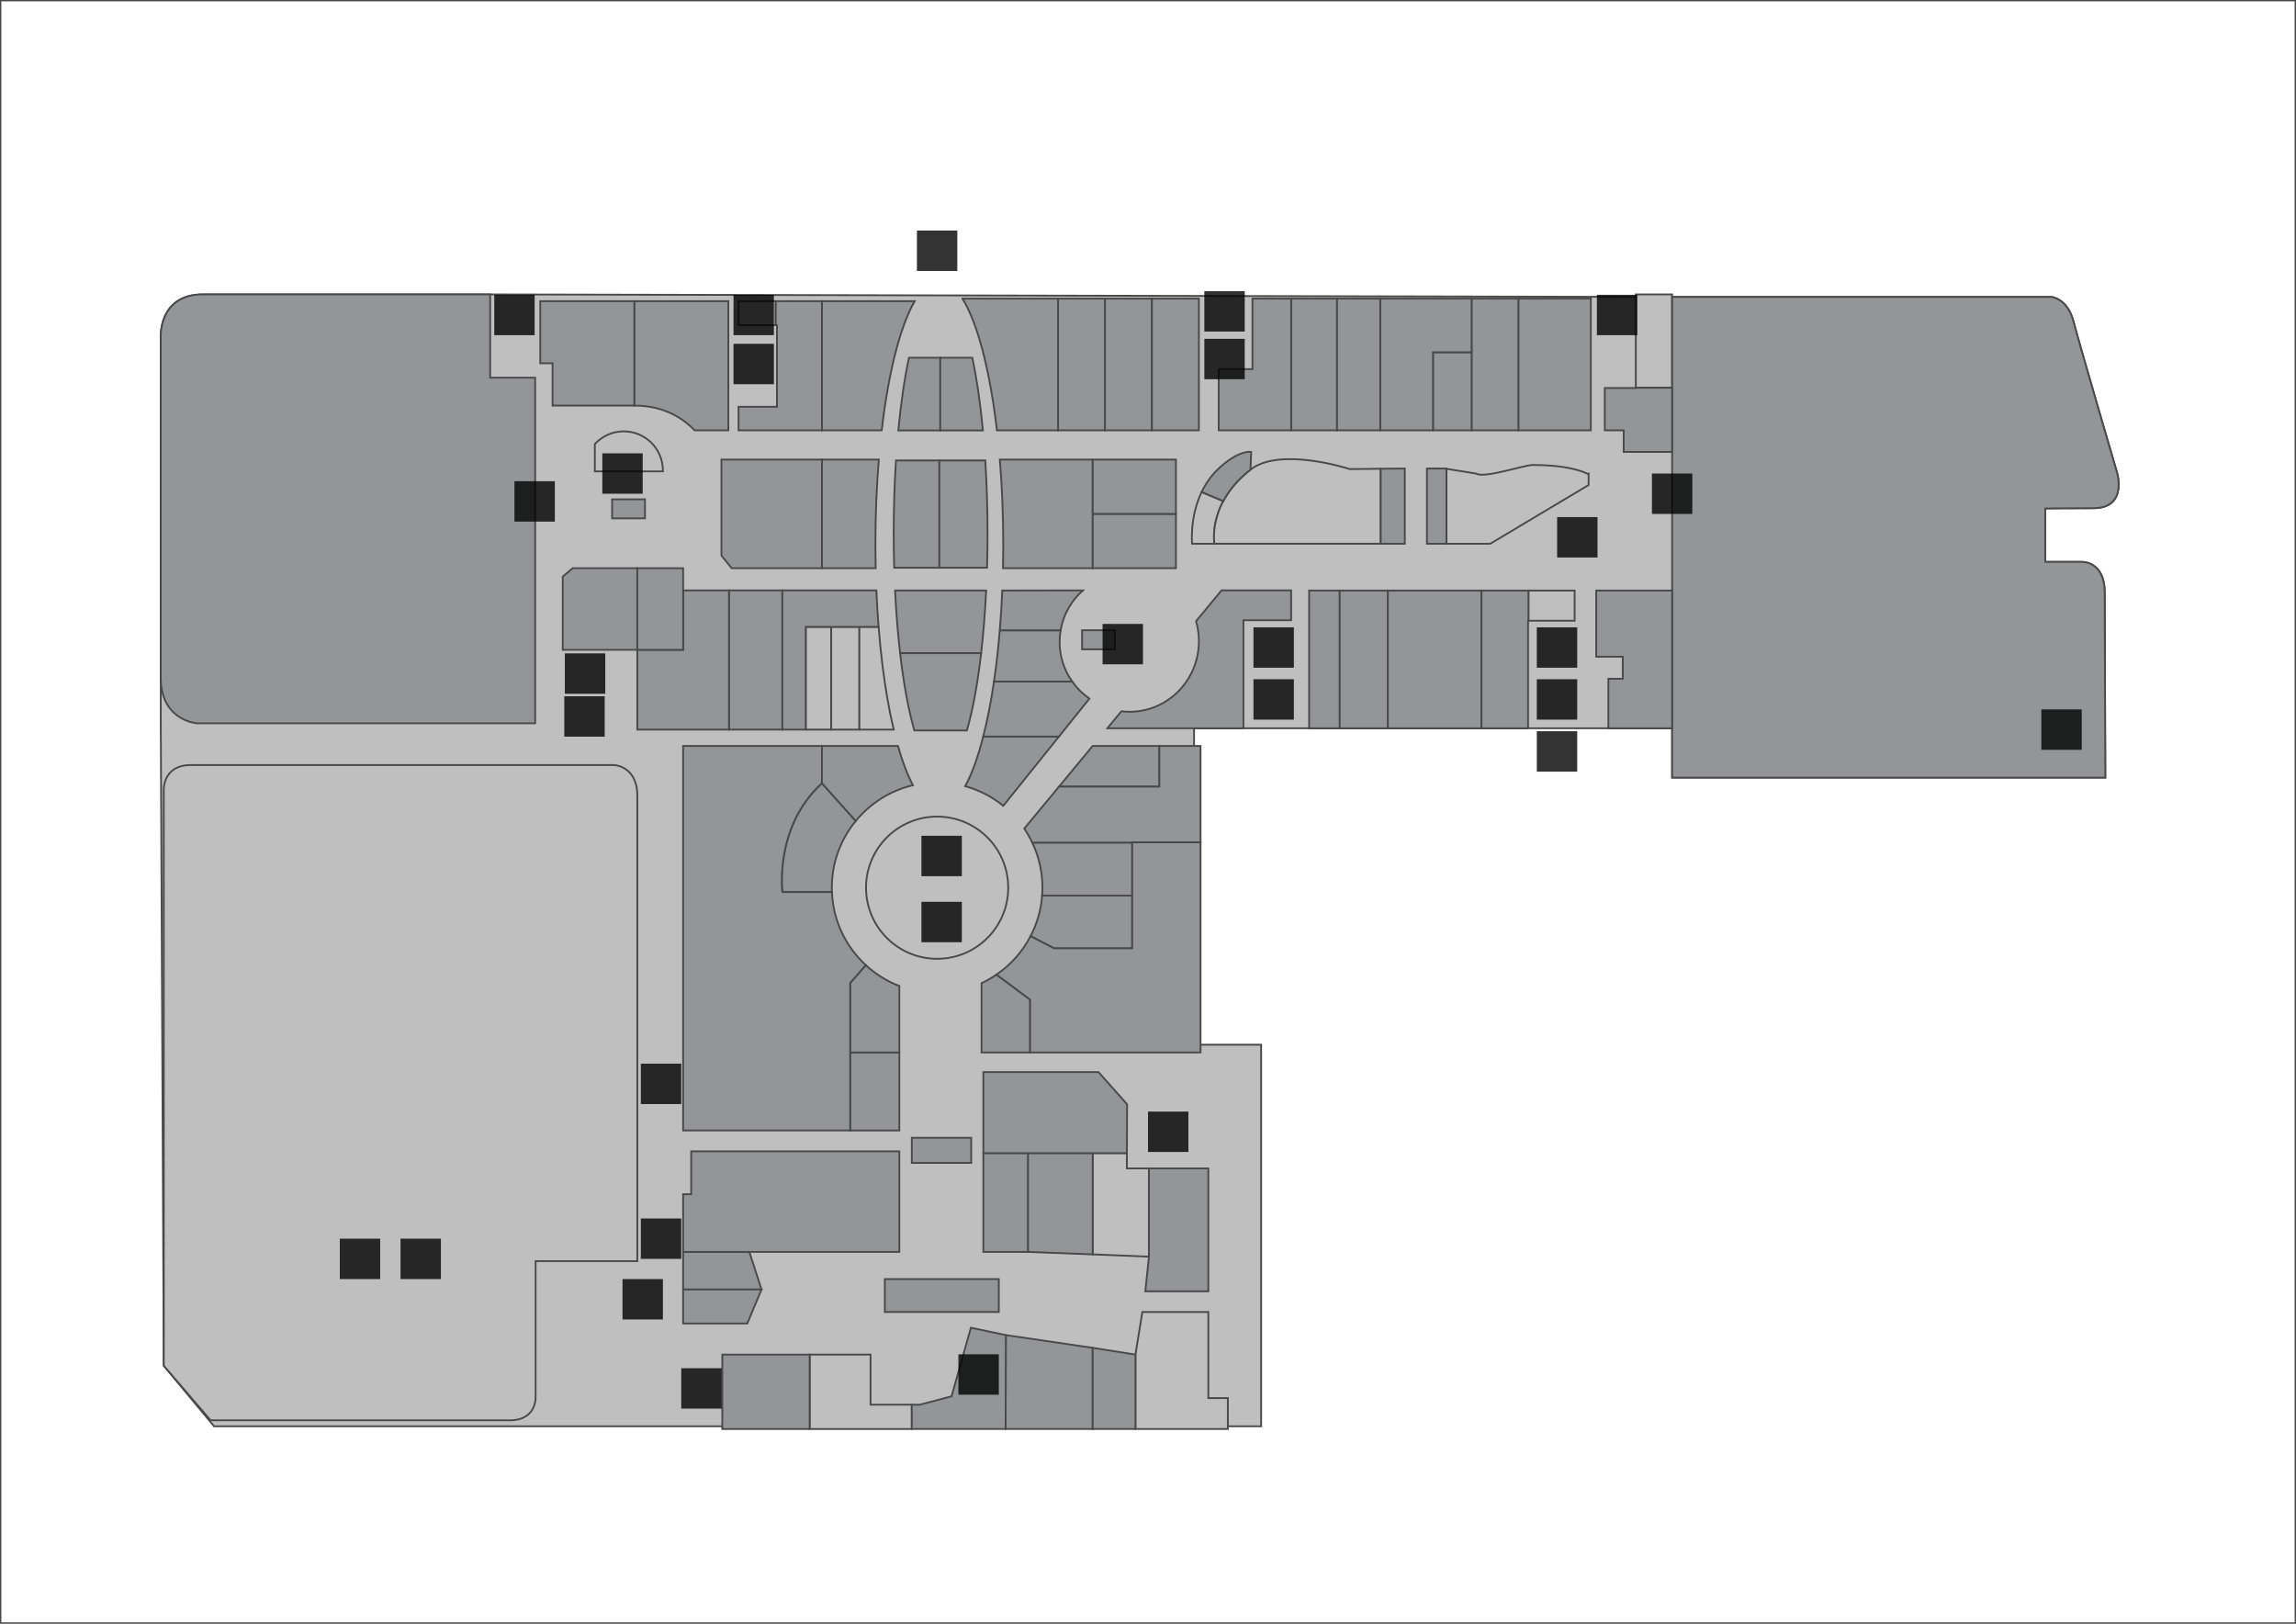 <?xml version="1.0" encoding="utf-8"?>
<!-- Generator: Adobe Illustrator 16.0.0, SVG Export Plug-In . SVG Version: 6.00 Build 0)  -->
<!DOCTYPE svg PUBLIC "-//W3C//DTD SVG 1.1//EN" "http://www.w3.org/Graphics/SVG/1.1/DTD/svg11.dtd">
<svg version="1.1" id="Layer_1" xmlns="http://www.w3.org/2000/svg" xmlns:xlink="http://www.w3.org/1999/xlink" x="0px" y="0px"
	 width="841.89px" height="595.281px" viewBox="0 0 841.89 595.281" enable-background="new 0 0 841.89 595.281"
	 xml:space="preserve">
<rect x="0" y="0" width="841.89" height="595.281" fill="#333333" stroke="none"/>
<g id="background">
	<rect fill="#FFFFFF" stroke="#494949" stroke-miterlimit="10" width="841.89" height="595.281"/>
</g>
<g id="etc">
	<path fill="#BFBFBF" stroke="#494949" stroke-width="0.66" stroke-miterlimit="10" d="M767.57,186.306
		c12.76,0,8.688-13.088,8.688-13.088s-13.748-46.861-15.949-55.33c-2.199-8.469-8.029-9.02-8.029-9.02H613.13l-433.4-0.936
		c-37.42,0-94.082,0-105.27,0c-16.996,0-15.512,16.666-15.512,16.666s0,77.053,0,110.549c0,6.205,0,10.916,0,13.365v16.664
		l1.101,235.511L78.5,522.908h383.929V383h-24.596V266.993H613.13v18.096h158.84c0,0-0.221-56.322-0.221-67.871
		c0-11.551-8.359-11.221-8.359-11.221h-13.42v-19.58C749.97,186.417,754.808,186.306,767.57,186.306z"/>
	<circle fill="#BFBFBF" stroke="#494949" stroke-width="0.66" stroke-miterlimit="10" cx="343.621" cy="325.447" r="26.069"/>
	
		<rect x="599.82" y="107.933" fill="#BFBFBF" stroke="#494949" stroke-width="0.66" stroke-miterlimit="10" width="13.311" height="34.211"/>
	
		<rect x="560.445" y="216.503" fill="#BFBFBF" stroke="#494949" stroke-width="0.66" stroke-miterlimit="10" width="16.934" height="11.055"/>
	<polygon fill="#BFBFBF" stroke="#494949" stroke-width="0.66" stroke-miterlimit="10" points="421.289,460.703 400.664,459.876 
		400.664,422.751 413.204,422.751 413.204,428.363 421.289,428.363 	"/>
	<polygon fill="#BFBFBF" stroke="#494949" stroke-width="0.66" stroke-miterlimit="10" points="450.22,523.898 416.339,523.898 
		416.339,496.617 418.87,480.998 443.07,480.998 443.07,512.568 450.22,512.568 	"/>
	<polygon fill="#BFBFBF" stroke="#494949" stroke-width="0.66" stroke-miterlimit="10" points="334.335,523.898 334.335,514.988 
		319.208,514.988 319.208,496.617 296.879,496.617 296.879,523.898 	"/>
	
		<rect x="270.811" y="110.407" fill="#BFBFBF" stroke="#494949" stroke-width="0.66" stroke-miterlimit="10" width="13.634" height="8.801"/>
	<path fill="#BFBFBF" stroke="#494949" stroke-width="0.66" stroke-miterlimit="10" d="M243.072,172.515
		c0-7.938-6.436-14.374-14.374-14.374c-4.195,0-7.958,1.808-10.586,4.674v9.993h24.945
		C243.059,172.709,243.072,172.614,243.072,172.515z"/>
	<path fill="#BFBFBF" stroke="#494949" stroke-width="0.66" stroke-miterlimit="10" d="M60.049,289.927v143.879v16.723v50.158
		l17.159,20.021h82.722h12.293c4.918,0,10.416,0,14.685,0c10.065,0,9.487-8.689,9.487-8.689v-49.666h37.291c0,0,0-159.773,0-170.665
		c0-10.889-8.525-11.219-8.525-11.219s-144.431,0-155.1,0C59.391,280.468,60.049,289.927,60.049,289.927z"/>
	<path fill="#BFBFBF" stroke="#494949" stroke-width="0.66" stroke-miterlimit="10" d="M561.99,170.472
		c-3.17,0.003-17.806,5.055-20.779,3.132l-10.84-1.728v27.467h16.069l36.068-21.529v-3.901
		C582.508,173.913,577.1,170.457,561.99,170.472z"/>
	<path fill="#BFBFBF" stroke="#494949" stroke-width="0.66" stroke-miterlimit="10" d="M448.551,183.711l-7.938-3.328
		c-4.459,9.321-3.502,18.959-3.502,18.959h8.194C445.306,199.343,444.026,192.21,448.551,183.711z"/>
	<path fill="#BFBFBF" stroke="#494949" stroke-width="0.66" stroke-miterlimit="10" d="M494.927,171.98
		c0,0-25.421-8.361-36.403,0.19c-15.889,12.371-13.218,27.172-13.218,27.172h60.972v-27.489L494.927,171.98z"/>
	<polygon fill="#BFBFBF" stroke="#494949" stroke-width="0.66" stroke-miterlimit="10" points="295.444,229.807 295.444,267.487 
		300.673,267.487 300.674,267.487 304.778,267.487 304.778,229.807 	"/>
	
		<rect x="304.778" y="229.807" fill="#BFBFBF" stroke="#494949" stroke-width="0.66" stroke-miterlimit="10" width="10.333" height="37.68"/>
	<path id="b611-2" fill="#BFBFBF" stroke="#494949" stroke-width="0.66" stroke-miterlimit="10" d="M323.597,244.057
		L323.597,244.057c-0.568-4.55-1.049-9.316-1.439-14.25h-7.046v37.68h12.587C326.063,260.6,324.676,252.71,323.597,244.057z"/>
</g>
<g id="rooms">
	<path id="zen" fill="#939598" stroke="#494949" stroke-width="0.66" stroke-miterlimit="10" d="M771.97,285.089H613.13V108.868
		h139.148c0,0,5.83,0.551,8.029,9.02c2.201,8.469,15.949,55.33,15.949,55.33s4.07,13.088-8.688,13.088
		c-12.762,0-17.602,0.111-17.602,0.111v19.58h13.42c0,0,8.359-0.33,8.359,11.221C771.75,228.767,771.97,285.089,771.97,285.089z"/>
	<path id="isetan" fill="#939598" stroke="#494949" stroke-width="0.66" stroke-miterlimit="10" d="M58.948,124.599
		c0,0,0,108.24,0,123.914c0,15.676,13.2,16.664,13.2,16.664h124.081v-29.369v-97.35h-16.5v-30.525c-37.42,0-94.082,0-105.27,0
		C57.464,107.933,58.948,124.599,58.948,124.599z"/>
	
		<rect id="b610-2" x="267.289" y="216.448" fill="#939598" stroke="#494949" stroke-width="0.66" stroke-miterlimit="10" width="19.581" height="51.039"/>
	
		<rect id="a608-2" x="400.61" y="188.397" fill="#939598" stroke="#494949" stroke-width="0.66" stroke-miterlimit="10" width="30.579" height="19.91"/>
	
		<rect id="a608-1" x="400.61" y="168.487" fill="#939598" stroke="#494949" stroke-width="0.66" stroke-miterlimit="10" width="30.579" height="19.91"/>
	
		<rect id="b602" x="387.96" y="109.476" fill="#939598" stroke="#494949" stroke-width="0.66" stroke-miterlimit="10" width="17.214" height="48.287"/>
	
		<rect id="b601" x="405.174" y="109.476" fill="#939598" stroke="#494949" stroke-width="0.66" stroke-miterlimit="10" width="17.216" height="48.287"/>
	
		<rect id="a607" x="422.39" y="109.476" fill="#939598" stroke="#494949" stroke-width="0.66" stroke-miterlimit="10" width="17.213" height="48.287"/>
	
		<rect id="a602-1a" x="556.753" y="109.476" fill="#939598" stroke="#494949" stroke-width="0.66" stroke-miterlimit="10" width="26.566" height="48.287"/>
	
		<rect id="a602-1b" x="539.595" y="109.476" fill="#939598" stroke="#494949" stroke-width="0.66" stroke-miterlimit="10" width="17.158" height="48.287"/>
	
		<rect id="a603" x="525.445" y="129.14" fill="#939598" stroke="#494949" stroke-width="0.66" stroke-miterlimit="10" width="14.15" height="28.623"/>
	<polygon id="a604" fill="#939598" stroke="#494949" stroke-width="0.66" stroke-miterlimit="10" points="525.445,129.14 
		525.445,129.14 539.595,129.14 539.595,109.476 506.099,109.476 506.099,157.763 525.445,157.763 525.445,129.14 	"/>
	
		<rect id="a606" x="473.429" y="109.476" fill="#939598" stroke="#494949" stroke-width="0.66" stroke-miterlimit="10" width="16.83" height="48.287"/>
	<polygon id="a606-1" fill="#939598" stroke="#494949" stroke-width="0.66" stroke-miterlimit="10" points="473.429,157.763 
		473.429,109.476 459.24,109.476 459.24,135.323 446.865,135.323 446.865,157.763 	"/>
	<polygon id="a601" fill="#939598" stroke="#494949" stroke-width="0.66" stroke-miterlimit="10" points="599.82,142.144 
		599.82,142.253 588.435,142.253 588.435,157.763 595.365,157.763 595.365,165.683 613.13,165.683 613.13,142.144 	"/>
	
		<rect id="a612-1" x="480.029" y="216.503" fill="#939598" stroke="#494949" stroke-width="0.66" stroke-miterlimit="10" width="11.221" height="50.49"/>
	
		<rect id="a613-1" x="491.25" y="216.503" fill="#939598" stroke="#494949" stroke-width="0.66" stroke-miterlimit="10" width="17.654" height="50.49"/>
	
		<rect id="a615-1" x="508.904" y="216.503" fill="#939598" stroke="#494949" stroke-width="0.66" stroke-miterlimit="10" width="34.318" height="50.49"/>
	<polygon id="a616" fill="#939598" stroke="#494949" stroke-width="0.66" stroke-miterlimit="10" points="560.112,216.503 
		543.224,216.503 543.224,266.993 560.302,266.993 560.302,227.558 560.445,227.558 560.445,216.503 	"/>
	<polygon id="a617" fill="#939598" stroke="#494949" stroke-width="0.66" stroke-miterlimit="10" points="595.035,240.757 
		595.035,248.843 589.753,248.843 589.753,266.993 613.13,266.993 613.13,216.503 585.298,216.503 585.298,240.757 	"/>
	<path id="b610" fill="#939598" stroke="#494949" stroke-width="0.66" stroke-miterlimit="10" d="M295.444,229.807L295.444,229.807
		h26.713c-0.343-4.328-0.617-8.786-0.81-13.358H286.87v51.039h8.574V229.807L295.444,229.807z"/>
	<path id="b614" fill="#939598" stroke="#494949" stroke-width="0.66" stroke-miterlimit="10" d="M321.09,208.308
		c-0.063-2.828-0.097-5.688-0.097-8.578c0-10.938,0.445-21.438,1.253-31.242h-20.857v39.82H321.09z"/>
	<path id="b615" fill="#939598" stroke="#494949" stroke-width="0.66" stroke-miterlimit="10" d="M367.866,199.729
		c0,2.891-0.037,5.75-0.098,8.578h32.842v-39.82h-33.999C367.419,178.292,367.866,188.792,367.866,199.729z"/>
	<path id="b603" fill="#939598" stroke="#494949" stroke-width="0.66" stroke-miterlimit="10" d="M365.554,157.763h22.406v-48.287
		h-35.043v0.025C358.462,118.411,362.986,135.763,365.554,157.763z"/>
	<path id="b604" fill="#939598" stroke="#494949" stroke-width="0.66" stroke-miterlimit="10" d="M323.303,157.763
		c2.481-21.262,6.789-38.201,12.081-47.355h-33.995v47.355H323.303z"/>
	<path id="c6010-3" fill="#939598" stroke="#494949" stroke-width="0.66" stroke-miterlimit="10" d="M377.886,343.203l8.588,4.475
		h28.681v-19.332h-33.03C381.728,333.675,380.23,338.693,377.886,343.203z"/>
	<path id="c6010-1" fill="#939598" stroke="#494949" stroke-width="0.66" stroke-miterlimit="10" d="M382.123,328.345h33.03v-19.442
		h-36.65c2.385,5.017,3.729,10.622,3.729,16.546C382.23,326.421,382.193,327.389,382.123,328.345z"/>
	<polygon id="c608" fill="#939598" stroke="#494949" stroke-width="0.66" stroke-miterlimit="10" points="415.111,273.483 
		400.657,273.483 388.313,288.388 415.111,288.388 415.153,288.388 425.112,288.388 425.112,273.483 	"/>
	<path id="c614" fill="#939598" stroke="#494949" stroke-width="0.66" stroke-miterlimit="10" d="M359.91,385.848h17.818v-19.359
		l-12.341-9.184c-1.732,1.188-3.558,2.253-5.479,3.149L359.91,385.848L359.91,385.848z"/>
	<path id="c612" fill="#939598" stroke="#494949" stroke-width="0.66" stroke-miterlimit="10" d="M415.152,308.801v0.102v38.774
		h-28.681l-8.588-4.475c-2.944,5.672-7.253,10.514-12.497,14.103l12.341,9.184v19.359h0.001h62.48v-77.047H415.152z"/>
	<path id="c609-1" fill="#939598" stroke="#494949" stroke-width="0.66" stroke-miterlimit="10" d="M425.112,273.483v14.905h-9.958
		h-0.001h-26.84l-12.742,15.379c1.105,1.626,2.082,3.345,2.933,5.136h36.65v-0.102h25.055v-20.413v-14.905H425.112z"/>
	
		<rect id="c606" x="311.729" y="385.848" fill="#939598" stroke="#494949" stroke-width="0.66" stroke-miterlimit="10" width="18.038" height="28.601"/>
	<path id="c605" fill="#939598" stroke="#494949" stroke-width="0.66" stroke-miterlimit="10" d="M311.729,385.848h18.038v-24.36
		c-4.589-1.766-8.753-4.387-12.304-7.66l-5.734,6.555V385.848z"/>
	<path id="c602" fill="#939598" stroke="#494949" stroke-width="0.66" stroke-miterlimit="10" d="M286.87,327.052h18.184
		c-0.022-0.532-0.043-1.066-0.043-1.604c0-9.295,3.298-17.809,8.771-24.469l-12.394-13.857
		C283.787,303.126,286.87,327.052,286.87,327.052z"/>
	<path id="c604" fill="#939598" stroke="#494949" stroke-width="0.66" stroke-miterlimit="10" d="M250.486,414.447h61.243v-28.6
		V360.38l5.734-6.555c-7.286-6.714-11.976-16.191-12.41-26.775H286.87c0,0-3.083-23.924,14.519-39.929v-13.639h-50.902
		L250.486,414.447L250.486,414.447z"/>
	<path id="kc609" fill="#939598" stroke="#494949" stroke-width="0.66" stroke-miterlimit="10" d="M313.781,300.979
		c5.283-6.43,12.594-11.133,20.969-13.104c-1.996-3.742-3.842-8.602-5.491-14.393h-27.87v13.639L313.781,300.979z"/>
	<path id="b617-2" fill="#939598" stroke="#494949" stroke-width="0.66" stroke-miterlimit="10" d="M388.536,235.339
		c0-1.453,0.127-2.877,0.363-4.26h-22.3c-0.548,6.623-1.268,12.922-2.134,18.809h28.692
		C390.25,245.776,388.536,240.759,388.536,235.339z"/>
	<path id="b617" fill="#939598" stroke="#494949" stroke-width="0.66" stroke-miterlimit="10" d="M397.065,216.456l-29.56,0.035
		c-0.21,5.006-0.516,9.879-0.906,14.588h22.3C389.89,225.294,392.854,220.187,397.065,216.456z"/>
	<path id="c611" fill="#939598" stroke="#494949" stroke-width="0.66" stroke-miterlimit="10" d="M353.912,288.235
		c5.173,1.428,9.91,3.9,13.967,7.182l20.421-25.4h-27.771C358.604,277.542,356.369,283.737,353.912,288.235z"/>
	<path id="b618" fill="#939598" stroke="#494949" stroke-width="0.66" stroke-miterlimit="10" d="M388.3,270.017l11.17-13.891
		c-2.452-1.693-4.59-3.809-6.311-6.238h-28.692c-1.089,7.426-2.417,14.191-3.938,20.129H388.3z"/>
	<polygon id="kz15" fill="#939598" stroke="#494949" stroke-width="0.66" stroke-miterlimit="10" points="443.07,473.408 
		419.97,473.408 421.289,460.703 421.289,428.363 443.07,428.363 	"/>
	<polygon id="kz13" fill="#939598" stroke="#494949" stroke-width="0.66" stroke-miterlimit="10" points="400.664,459.876 
		376.904,458.97 376.904,422.751 400.664,422.751 	"/>
	
		<rect id="kz12" x="360.569" y="422.751" fill="#939598" stroke="#494949" stroke-width="0.66" stroke-miterlimit="10" width="16.335" height="36.219"/>
	<polygon id="c615" fill="#939598" stroke="#494949" stroke-width="0.66" stroke-miterlimit="10" points="360.569,422.751 
		360.569,393.052 402.8,393.052 413.286,404.851 413.204,422.751 	"/>
	<polygon id="kz08" fill="#939598" stroke="#494949" stroke-width="0.66" stroke-miterlimit="10" points="274.77,458.97 
		279.224,472.748 250.486,472.748 250.486,458.97 	"/>
	<polygon id="kz07" fill="#939598" stroke="#494949" stroke-width="0.66" stroke-miterlimit="10" points="279.224,472.748 
		274.026,485.205 250.486,485.205 250.486,472.748 	"/>
	
		<rect id="kz06" x="264.854" y="496.617" fill="#939598" stroke="#494949" stroke-width="0.66" stroke-miterlimit="10" width="32.024" height="27.281"/>
	<polygon id="kz03" fill="#939598" stroke="#494949" stroke-width="0.66" stroke-miterlimit="10" points="368.819,489.468 
		400.664,494.135 400.664,523.898 368.736,523.898 	"/>
	<polygon id="kz02" fill="#939598" stroke="#494949" stroke-width="0.66" stroke-miterlimit="10" points="400.664,494.135 
		416.339,496.617 416.339,523.898 400.664,523.898 	"/>
	<polygon id="kz04" fill="#939598" stroke="#494949" stroke-width="0.66" stroke-miterlimit="10" points="348.908,511.908 
		337.248,514.988 334.335,514.988 334.335,523.898 368.736,523.898 368.819,489.468 356.002,486.772 	"/>
	<polygon id="b612" fill="#939598" stroke="#494949" stroke-width="0.66" stroke-miterlimit="10" points="301.389,168.487 
		264.539,168.487 264.539,203.688 268.279,208.308 301.389,208.308 	"/>
	<polygon id="b605" fill="#939598" stroke="#494949" stroke-width="0.66" stroke-miterlimit="10" points="284.445,110.407 
		284.445,119.208 284.889,119.208 284.889,149.128 270.811,149.128 270.811,157.763 301.389,157.763 301.389,110.407 	"/>
	<path id="b606" fill="#939598" stroke="#494949" stroke-width="0.66" stroke-miterlimit="10" d="M254.723,157.763h12.347v-47.355
		h-34.484v38.281C244.526,148.688,251.386,154.374,254.723,157.763z"/>
	<path id="b607" fill="#939598" stroke="#494949" stroke-width="0.66" stroke-miterlimit="10" d="M198.101,133.177h4.51v15.512
		c5.21,0,16.717,0,29.975,0v-38.281h-34.484L198.101,133.177L198.101,133.177z"/>
	<polygon id="b608" fill="#939598" stroke="#494949" stroke-width="0.66" stroke-miterlimit="10" points="233.686,208.308 
		209.979,208.308 206.351,211.386 206.351,238.228 233.686,238.228 	"/>
	<path id="k608" fill="#939598" stroke="#494949" stroke-width="0.66" stroke-miterlimit="10" d="M458.524,172.17l0.255-6.487
		c0,0-4.394-0.945-11.914,6.081c-2.798,2.614-4.807,5.6-6.251,8.62l7.938,3.328C450.545,179.965,453.664,175.955,458.524,172.17z"/>
	
		<rect id="kk14" x="334.335" y="417.13" fill="#939598" stroke="#494949" stroke-width="0.66" stroke-miterlimit="10" width="21.776" height="9.215"/>
	
		<rect id="k607" x="224.445" y="183.063" fill="#939598" stroke="#494949" stroke-width="0.66" stroke-miterlimit="10" width="12.054" height="6.984"/>
	<path id="potato-corner" fill="#939598" stroke="#494949" stroke-width="0.66" stroke-miterlimit="10" d="M333.296,131.139
		c-1.617,7.494-2.945,16.546-3.905,26.667h15.387v-26.667H333.296z"/>
	<path id="shari-shari" fill="#939598" stroke="#494949" stroke-width="0.66" stroke-miterlimit="10" d="M356.513,131.139h-11.735
		v26.667h15.64C359.458,147.685,358.13,138.633,356.513,131.139z"/>
	<path id="k604" fill="#939598" stroke="#494949" stroke-width="0.66" stroke-miterlimit="10" d="M328.531,168.805
		c-0.536,8.418-0.833,17.379-0.833,26.702c0,4.291,0.063,8.506,0.181,12.631h16.565v-39.333H328.531z"/>
	<path id="k603" fill="#939598" stroke="#494949" stroke-width="0.66" stroke-miterlimit="10" d="M362.111,195.507
		c0-9.323-0.297-18.284-0.833-26.702h-16.833v39.333h17.485C362.048,204.014,362.111,199.798,362.111,195.507z"/>
	<path id="k605" fill="#939598" stroke="#494949" stroke-width="0.66" stroke-miterlimit="10" d="M361.604,216.472h-33.4
		c0.398,8.184,1.026,15.908,1.844,23h29.712C360.578,232.38,361.206,224.656,361.604,216.472z"/>
	
		<rect id="a605" x="490.259" y="109.476" fill="#939598" stroke="#494949" stroke-width="0.66" stroke-miterlimit="10" width="15.84" height="48.287"/>
	<path id="k60" fill="#939598" stroke="#494949" stroke-width="0.66" stroke-miterlimit="10" d="M330.048,239.472
		c1.305,11.315,3.095,21.013,5.231,28.333h19.251c2.136-7.32,3.926-17.018,5.23-28.333H330.048z"/>
	
		<rect id="k505" x="396.771" y="231.063" fill="#939598" stroke="#494949" stroke-width="0.66" stroke-miterlimit="10" width="12.054" height="6.984"/>
	<path id="a609" fill="#939598" stroke="#494949" stroke-width="0.66" stroke-miterlimit="10" d="M447.908,216.448l-9.341,11.275
		c0.671,2.322,1.036,4.778,1.036,7.322c0,14.308-11.376,25.907-25.409,25.907c-1.016,0-2.016-0.068-3-0.186l-5.158,6.227h34.173
		h2.09h13.641v-39.599h17.49v-10.946H447.908z"/>
	<polygon id="b610-1" fill="#939598" stroke="#494949" stroke-width="0.66" stroke-miterlimit="10" points="250.487,216.448 
		250.487,238.228 233.686,238.228 233.686,267.487 267.29,267.487 267.29,216.448 	"/>
	
		<rect id="b609" x="233.686" y="208.308" fill="#939598" stroke="#494949" stroke-width="0.66" stroke-miterlimit="10" width="16.801" height="29.92"/>
	<path id="k601-1" fill="#939598" stroke="#494949" stroke-width="0.66" stroke-miterlimit="10" d="M523.225,171.764v27.579h7.146
		v-27.579C528.834,171.764,523.225,171.764,523.225,171.764z"/>
	<polygon id="k506" fill="#939598" stroke="#494949" stroke-width="0.66" stroke-miterlimit="10" points="515.112,171.764 
		506.278,171.854 506.278,199.343 515.112,199.343 	"/>
	<polygon id="kz09" fill="#939598" stroke="#494949" stroke-width="0.66" stroke-miterlimit="10" points="253.445,422.093 
		253.445,437.815 250.486,437.815 250.486,458.97 329.767,458.97 329.767,422.093 	"/>
	
		<rect id="genius-planet" x="324.445" y="468.929" fill="#939598" stroke="#494949" stroke-width="0.66" stroke-miterlimit="10" width="41.79" height="12.068"/>
</g>
<g id="signs">
	<rect id="parking" x="124.595" y="454.117" opacity="0.8" enable-background="new    " width="14.811" height="14.811"/>
	<g id="lift">
		<rect id="lift-11" x="146.863" y="454.118" opacity="0.8" enable-background="new    " width="14.811" height="14.811"/>
		<rect id="lift-10" x="268.959" y="126.047" opacity="0.8" enable-background="new    " width="14.811" height="14.813"/>
		<rect id="lift-9" x="441.603" y="124.219" opacity="0.8" enable-background="new    " width="14.813" height="14.813"/>
		<rect id="lift-8" x="459.617" y="229.985" opacity="0.8" enable-background="new    " width="14.811" height="14.811"/>
		<rect id="lift-7" x="181.233" y="108.075" opacity="0.8" enable-background="new    " width="14.811" height="14.811"/>
		<rect id="lift-6" x="234.979" y="389.948" opacity="0.8" enable-background="new    " width="14.811" height="14.813"/>
		<rect id="lift-5" x="563.511" y="229.985" opacity="0.8" enable-background="new    " width="14.813" height="14.811"/>
		<rect id="lift-4" x="228.261" y="468.929" opacity="0.8" enable-background="new    " width="14.811" height="14.811"/>
		<rect id="lift-3" x="585.541" y="108.075" opacity="0.8" enable-background="new    " width="14.813" height="14.811"/>
		<rect id="lift-2" x="207.119" y="239.538" opacity="0.8" enable-background="new    " width="14.811" height="14.812"/>
		<rect id="lift-1" x="337.873" y="306.408" opacity="0.8" enable-background="new    " width="14.811" height="14.811"/>
	</g>
	<g id="escalator">
		<rect id="escalator-6" x="570.963" y="189.572" opacity="0.8" enable-background="new    " width="14.812" height="14.813"/>
		<rect id="escalator-5" x="337.873" y="330.621" opacity="0.8" enable-background="new    " width="14.811" height="14.811"/>
		<rect id="escalator-4" x="351.423" y="496.509" opacity="0.8" enable-background="new    " width="14.813" height="14.813"/>
		<rect id="escalator-3" x="336.216" y="84.525" opacity="0.8" enable-background="new    " width="14.811" height="14.811"/>
		<rect id="escalator-2" x="404.292" y="228.741" opacity="0.8" enable-background="new    " width="14.811" height="14.811"/>
		<rect id="escalator-1" x="220.856" y="166.199" opacity="0.8" enable-background="new    " width="14.811" height="14.811"/>
	</g>
	<g id="entrance">
		<rect id="entrance-3" x="188.638" y="176.42" opacity="0.8" enable-background="new    " width="14.813" height="14.812"/>
		<rect id="entrance-2" x="605.724" y="173.604" opacity="0.8" enable-background="new    " width="14.813" height="14.812"/>
		<rect id="entrance-1" x="234.978" y="446.712" opacity="0.8" enable-background="new    " width="14.813" height="14.811"/>
	</g>
	<g id="toilet">
		<rect id="toilet-7" x="459.617" y="249.015" opacity="0.8" enable-background="new    " width="14.811" height="14.812"/>
		<rect id="toilet-6" x="249.79" y="501.611" opacity="0.8" enable-background="new    " width="14.812" height="14.811"/>
		<rect id="toilet-5" x="420.945" y="407.525" opacity="0.8" enable-background="new    " width="14.812" height="14.811"/>
		<rect id="toilet-4" x="563.511" y="249.015" opacity="0.8" enable-background="new    " width="14.813" height="14.811"/>
		<rect id="toilet-3" x="268.959" y="108.075" opacity="0.8" enable-background="new    " width="14.811" height="14.811"/>
		<rect id="toilet-2" x="441.603" y="106.741" opacity="0.8" enable-background="new    " width="14.813" height="14.811"/>
		<rect id="toilet-1" x="206.919" y="255.263" opacity="0.8" enable-background="new    " width="14.81" height="14.812"/>
	</g>
	<rect id="baby-change-room" x="563.51" y="268.077" opacity="0.8" enable-background="new    " width="14.813" height="14.813"/>
	<rect id="vat-refund" x="748.51" y="260.081" opacity="0.8" enable-background="new    " width="14.813" height="14.813"/>
</g>
</svg>
